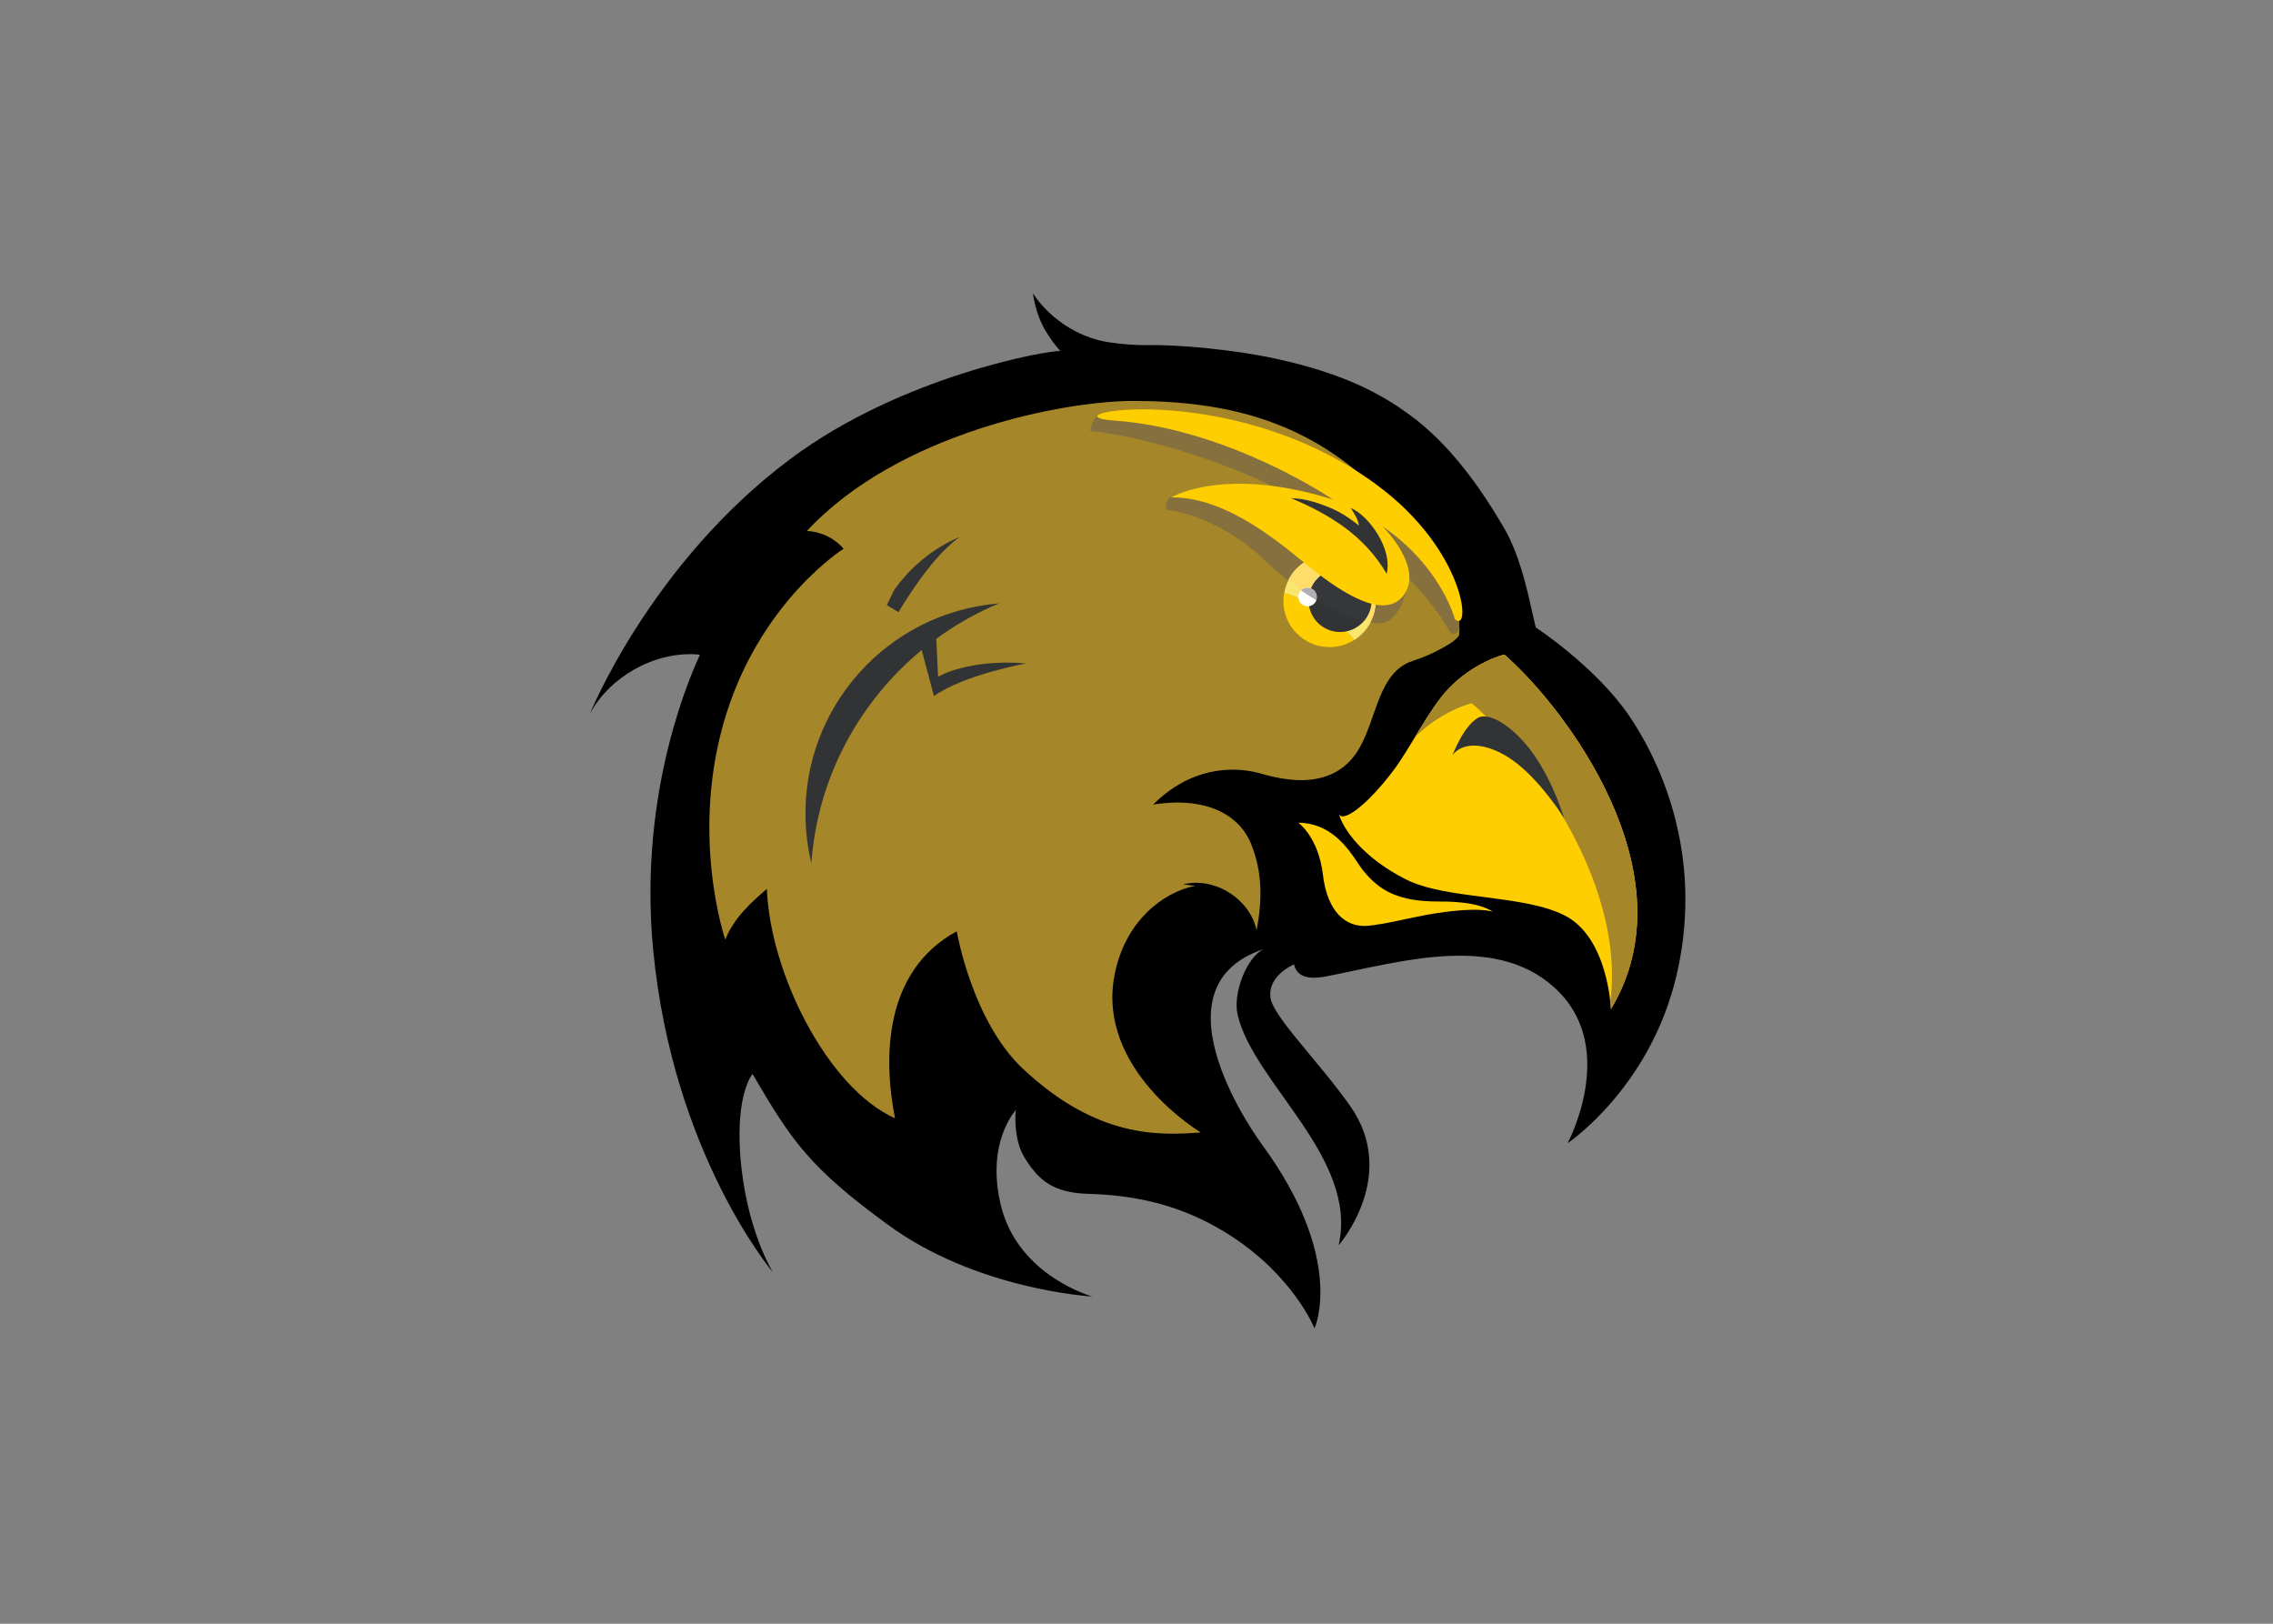 <svg clip-rule="evenodd" fill-rule="evenodd" stroke-linejoin="round" stroke-miterlimit="1.414" viewBox="0 0 560 400" xmlns="http://www.w3.org/2000/svg"><rect x="0" y="0" width="560" height="400" fill="#808080" stroke="none"/><g fill-rule="nonzero" transform="matrix(3.97 0 0 -3.97 -1798.3 2644.82)"><path d="m554.038 621.837c-2.087 3.029-5.757 5.429-5.757 5.429-.338 1.305-.792 4.171-1.987 6.205-1.372 2.336-3.268 5.124-5.885 7.022-1.64 1.189-3.895 2.51-8.345 3.468-2.463.53-5.895.866-7.88.825-.863-.018-2.285.11-3.025.304-2.824.743-4.081 2.912-4.081 2.912s.12-1.232.782-2.333c.483-.804.918-1.248.918-1.248-.737.046-9.832-1.521-16.771-6.708-8.706-6.507-12.459-15.876-12.459-15.876s.93 2.135 3.686 3.258c1.746.711 3.173.479 3.173.479-.406-.912-3.862-8.284-2.901-18.307 1.217-12.689 7.436-20.019 7.436-20.019s-1.715 2.727-2.035 7.347c-.263 3.779.765 4.97.765 4.97 2.41-4.142 3.562-5.826 8.334-9.309 5.543-4.109 12.758-4.506 12.758-4.506s-4.608 1.263-5.677 5.643c-.961 3.934.932 5.934.932 5.934-.043-.067-.16-1.829.515-2.926.872-1.416 1.757-2.223 4.022-2.282 3.907-.101 6.619-1.2 8.773-2.586 3.922-2.523 5.219-5.756 5.219-5.756s1.977 4.264-3.274 11.425c0 0-7.198 9.669.116 12.105-1.063-.513-1.924-2.758-1.612-4.081 1.01-4.268 7.496-8.874 6.267-14.296 0 0 3.777 4.305.713 8.65-1.963 2.784-4.836 5.583-4.951 6.758-.104 1.073.841 1.719 1.462 2.025.152-.557.546-1.032 2.041-.741 4.675.91 10.756 2.795 14.449-1.014 3.55-3.66.495-9.346.495-9.346s5.131 3.433 6.766 10.442c1.801 7.726-1.29 13.677-2.982 16.133"/><path d="m538.828 635.417c-4.439 4.596-9.585 5.906-15.524 5.906-4.303 0-14.587-1.969-20.261-8.072.868-.03 1.717-.439 2.28-1.1 0 0-5.018-3.152-7.256-10.181-2.366-7.432-.086-14.075-.086-14.075.516 1.338 1.677 2.379 2.582 3.145.203-5.236 3.765-12.35 7.951-14.23-.745 3.788-.679 9.152 3.832 11.602 0 0 .946-5.556 4.095-8.517 4.623-4.346 8.492-4.154 11.051-3.963 0 0-6.511 3.871-5.349 9.794.645 3.292 2.969 5.099 4.992 5.507l-.739.092c1.941.485 4.144-.893 4.558-2.85.335 1.733.4 3.575-.353 5.391-.753 1.815-2.84 2.926-6.067 2.41 2.323 2.312 4.86 2.385 6.506 1.973.842-.211 4.561-1.518 6.303 1.548 1.095 1.926 1.186 4.703 3.292 5.389 1.485.485 2.867 1.321 2.894 1.641.228 2.719-2.806 6.628-4.701 8.59" fill="#a58629"/><path d="m57.168 20.291c-.464.032-.931.157-1.373.381-.702.356-1.234.912-1.566 1.564.82.632 1.483 1.197 1.932 1.551.865.683 2.372 1.873 3.857 2.543 1.011-1.069 1.301-2.697.598-4.086-.672-1.324-2.053-2.05-3.448-1.953zm-3.269 2.943c-.136.742-.045 1.529.322 2.254.896 1.766 3.053 2.473 4.818 1.576l.293-.168c-1.405-1.697-3.282-2.984-5.433-3.662zm17.09 4.805c-.049-.043-2.478.639-4.383 2.678-1.563 1.673-2.895 4.549-4.313 6.404-2.062 2.701-3.961 4.058-4.169 3.199.306 1.253 1.914 3.474 5.209 5.143 3.156 1.597 9.087 1.157 12.318 2.797 3.37 1.712 3.585 7.167 3.593 7.269 6.338-10.502-3.633-23.471-8.256-27.49zm-15.996 13.029s1.559 1.096 1.908 4.027c.348 2.931 1.803 4.097 3.435 3.975 1.207-.091 3.539-.669 4.688-.869 3.966-.694 5.078-.217 5.078-.217-.527-.344-1.574-.813-4.217-.803-3.115.013-4.603-.835-5.873-2.418-.727-.904-1.959-3.643-5.019-3.695z" fill="#ffce00" transform="matrix(.8 0 0 -.8 489.548 648.007)"/><path d="m544.318 622.557c-.04.035-1.962-.507-3.543-2.104.656 1.086 1.325 2.198 2.056 2.981 1.524 1.632 3.467 2.177 3.506 2.143 3.698-3.216 11.675-13.591 6.605-21.993-.002.015-.009.178-.037.442.989 7.707-5.352 15.718-8.587 18.531" fill="#a58629"/><path d="m537.018 626.487c.205.13.388.283.549.453.809.855 1.04 2.157.477 3.267-.716 1.413-2.442 1.977-3.855 1.261-.562-.285-.987-.731-1.253-1.252-.128-.251-.215-.522-.266-.799 1.721-.542 3.225-1.573 4.348-2.93" fill="#f9e66e"/><path d="m28.717 18.922s-2.893 1.005-5.08 4.103l-.562 1.168.906.549s2.441-4.253 4.736-5.82zm29.345 2.482c-.316.022-.633.105-.933.258-1.201.61-1.683 2.079-1.073 3.281.61 1.201 2.079 1.682 3.282 1.072 1.201-.61 1.682-2.079 1.072-3.281-.457-.902-1.399-1.396-2.348-1.33zm-26.289 2.656c-8.62.699-15.27 8.047-15.004 16.789.034 1.158.19 2.282.452 3.363.473-6.627 3.7-12.522 8.558-16.533l.953 3.573c2.249-1.642 7.151-2.539 7.151-2.539-4.511-.367-6.834 1.031-6.834 1.031l-.137-2.942c1.498-1.091 3.123-2.021 4.861-2.742zm37.807 8.777c-.164-.021-.32-.017-.467.014-1.227.475-2.16 2.982-2.16 2.982.988-1.287 3.175-.803 5.016.653 2.009 1.589 3.637 4.224 3.637 4.224s-.763-2.644-2.323-4.896c-1.027-1.481-2.554-2.829-3.703-2.977z" fill="#323334" transform="matrix(.8 0 0 -.8 489.548 648.007)"/><path d="m534.638 629.417c.144-.285.031-.633-.254-.777-.285-.145-.633-.031-.778.254-.144.285-.03.633.255.777.285.145.633.031.777-.254" fill="#fff"/><path d="m39.951 9.35c-.988 0-1.088 1.334-1.088 1.334 6.899.726 22.138 5.792 27.836 15.474 0 0 .188.258.405.258l.228-.115.158-.268c-.007-.541-.107-1.115-.277-1.705l-1.717-3.642c-.442-.709-.927-1.401-1.422-2.055l-11.617-7.1s-10.892-1.814-12.182-2.137c-.117-.03-.225-.044-.324-.044zm6.715 6.13c-2.521 0-1.873 1.336-1.873 1.336.768 0 4.438.807 7.705 3.994.554.54 1.126 1.036 1.699 1.487l.032-.063c.333-.651.864-1.208 1.566-1.564.52-.264 1.074-.389 1.619-.389.355 0 .706.053 1.043.154-4.224-2.162-9.885-4.902-11.566-4.951l-.224-.004zm12.947 5.553c.408.315.753.721 1 1.211.263.519.389 1.069.389 1.613 0 .593-.147 1.176-.424 1.696.229.038.435.058.615.058l.059-.002c1.614-.04 2.125-2.584 2.125-2.584s-1.574-.856-3.764-1.992z" fill="#86703d" transform="matrix(.8 0 0 -.8 489.548 648.007)"/><path d="m538.008 627.567c-.126.022-.261.051-.403.088.506.582.639 1.435.269 2.166-.345.678-1.031 1.07-1.743 1.07-.298 0-.599-.069-.882-.212-.43-.218-.744-.573-.917-.985l-.215.041-.261-.062-.127-.087c-.239.194-.507.409-.8.635.267.521.691.967 1.253 1.252.416.21.859.31 1.295.31.284 0 .566-.042.835-.124.319-.163.629-.323.924-.476.326-.252.603-.579.801-.971.21-.414.31-.855.31-1.289 0-.474-.117-.94-.339-1.356" fill="#ffdd6a"/><path d="m537.608 627.657c-.799.206-1.836.644-2.944 1.306.053.145.047.31-.028.458-.066.13-.175.225-.301.275.173.412.487.767.917.985.283.144.585.212.882.212.712 0 1.398-.391 1.743-1.07.37-.73.238-1.584-.269-2.166" fill="#36373a"/><path d="m534.658 628.957c-.311.186-.628.39-.947.611l.015.014.127.087.261.062.215-.041c.126-.05.235-.145.301-.275.075-.148.08-.313.028-.458" fill="#b1aeb1"/><path d="m543.258 627.777s-.807 3.224-4.491 5.767c0 0 2.641-2.604 1.28-4.322-1.36-1.719-4.553.805-5.872 1.847-1.319 1.041-4.958 4.351-8.538 4.265 0 0 3.313 1.992 10.056-.129 0 0-6.444 4.395-13.57 4.898-4.66.329 7.088 2.762 16.242-3.953 5.592-4.103 5.938-9.322 4.893-8.373" fill="#ffce00"/><path d="m537.308 633.587c-.644.518-1.271.909-1.969 1.18-.691.268-1.387.497-2.248.524 2.474-1.042 4.58-2.368 5.934-4.697.39 1.526-1.104 3.628-2.235 4.093.208-.336.437-.634.518-1.1" fill="#323334"/></g></svg>